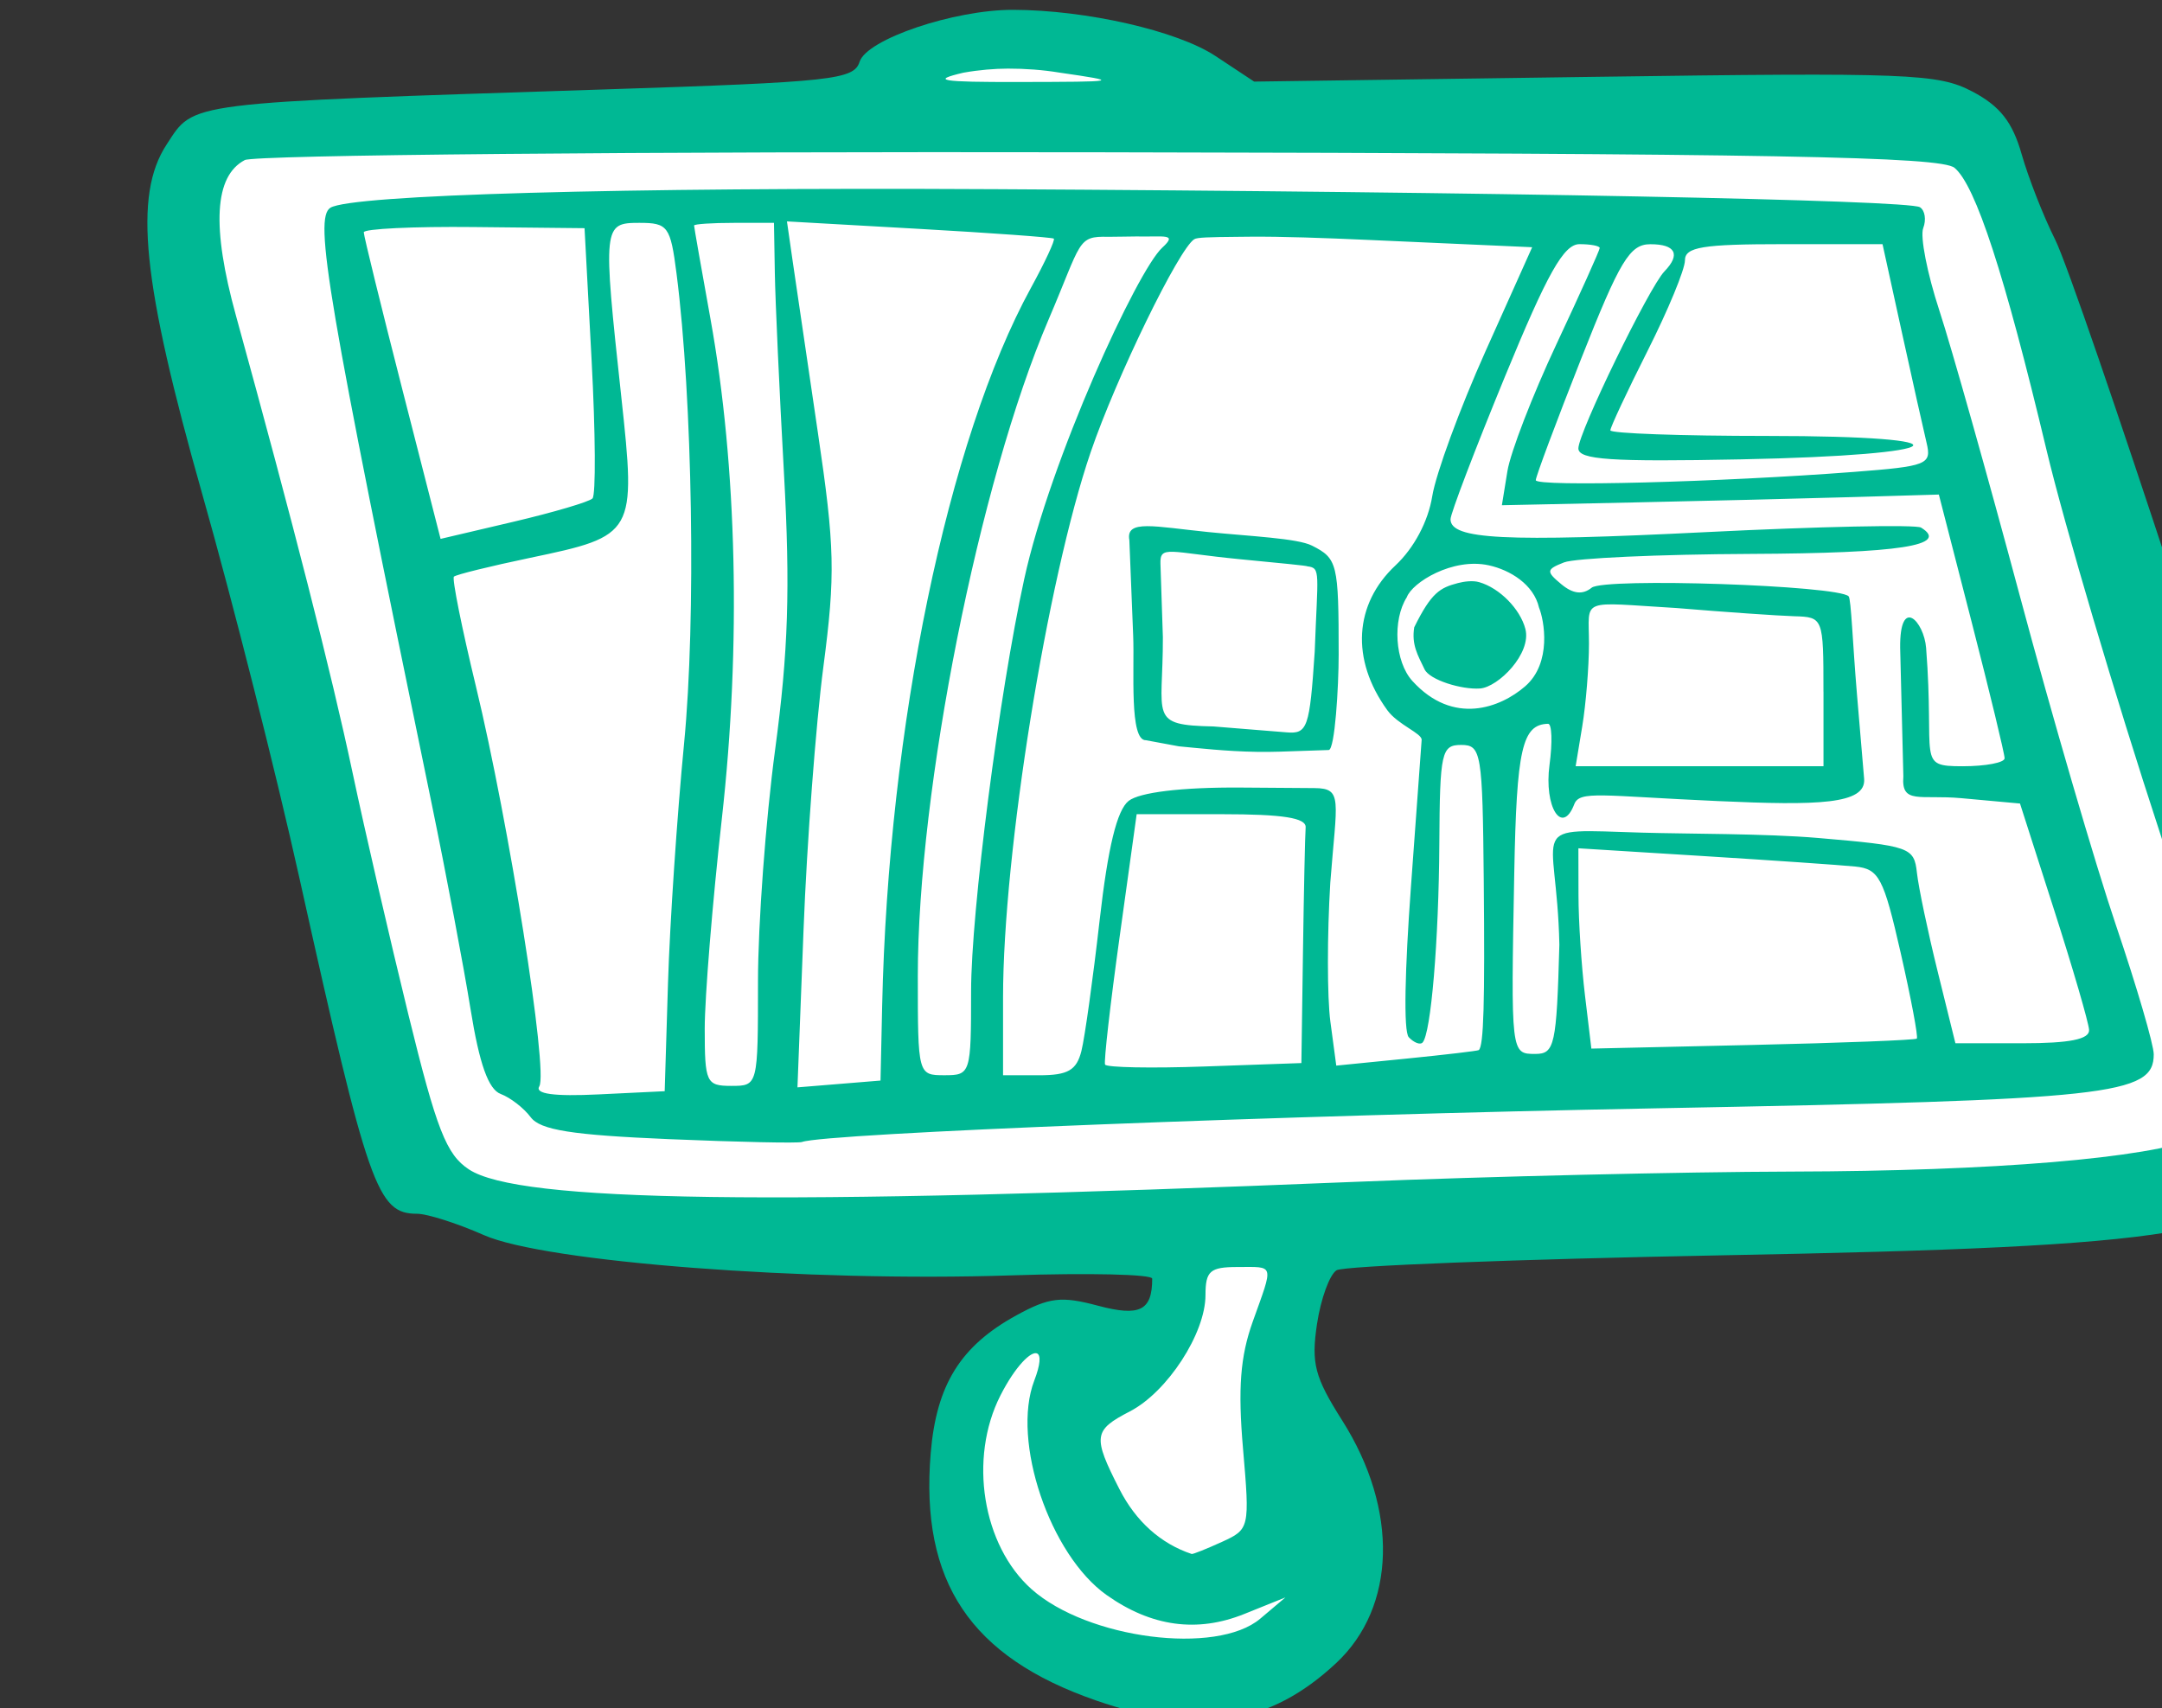 <?xml version="1.0" ?><svg height="125.109mm" viewBox="0 0 158.348 125.109" width="158.348mm" xmlns="http://www.w3.org/2000/svg">
    <rect x="0" y="0" width="158.348" height="125.109" fill="#333333" stroke="none"/>
    <path d="m 25911.475,1784.891 c 6.672,-16.513 15.568,-23.352 34.195,-23.352 18.626,0 164.765,-5.588 164.765,-5.588 0,0 8.804,-19.098 34.751,-19.682 25.947,-0.584 53.377,18.848 53.377,18.848 l 206.652,3.503 c 0,0 89.611,246.193 89.333,261.622 -0.278,15.429 1.668,28.606 -24.836,29.273 -26.503,0.667 -243.348,18.515 -243.348,18.515 0,0 -8.155,27.521 -4.819,47.537 3.336,20.016 34.751,79.062 -28.079,73.141 -62.829,-5.921 -63.663,-41.282 -61.81,-63.883 1.854,-22.601 11.955,-31.858 29.654,-28.689 17.7,3.169 23.26,4.67 27.894,-8.674 4.633,-13.344 4.818,-20.183 4.818,-20.183 0,0 -168.472,0.417 -188.025,-6.672 -19.553,-7.089 -28.727,-3.586 -32.99,-30.858 -4.263,-27.271 -61.532,-244.859 -61.532,-244.859 z" fill="#FFFFFF" transform="translate(31.734,-54.252) matrix(0.265,0,0,0.265,-6885.858,-403.021)"/>
    <path d="m 26144.588,1728.275 c -16.306,-0.026 -40.412,8.131 -42.385,14.346 -1.574,4.958 -7.432,5.598 -70.115,7.641 -117.465,3.832 -113.631,3.35 -121.418,15.236 -9.223,14.077 -6.774,38.05 9.908,96.828 8.284,29.197 20.353,76.903 26.817,106.012 18.998,85.553 21.493,92.678 32.472,92.678 2.835,0 11.159,2.654 18.496,5.9 16.854,7.454 89.378,12.995 145.69,11.131 21.461,-0.711 39.017,-0.304 39.017,0.904 0,8.856 -3.439,10.562 -15.054,7.461 -10.067,-2.688 -13.402,-2.293 -22.442,2.654 -15.484,8.479 -22.153,19.199 -23.724,38.133 -2.941,35.487 10.964,56.295 45.658,68.318 h -0.01 c 28.531,9.888 47.996,6.865 66.406,-10.307 16.624,-15.508 17.301,-42.429 1.684,-67.053 -7.615,-12.008 -8.603,-15.785 -6.971,-26.664 1.045,-6.97 3.48,-13.662 5.412,-14.865 1.93,-1.206 49.888,-3.062 106.576,-4.129 127.122,-2.392 148.517,-5.905 158.965,-26.111 5.738,-11.076 5.683,-28.408 -0.152,-51.207 -7.662,-29.93 -60.543,-190.959 -66.811,-203.451 -3.207,-6.389 -7.363,-16.991 -9.238,-23.557 -2.548,-8.927 -5.989,-13.299 -13.633,-17.318 -9.446,-4.969 -17.404,-5.277 -104.361,-4.061 l -94.135,1.315 -10.664,-7.057 c -10.575,-6.997 -35.756,-12.733 -55.988,-12.777 z m -1.4,16.244 c 4.718,-0.01 9.746,0.357 14.177,1.096 17.358,2.513 16.562,2.546 -11.103,2.605 -21.748,0.04 -24.512,-0.42 -15.399,-2.566 4.36,-0.782 8.658,-1.121 12.325,-1.135 z m 25.48,23.127 c 186.528,0.342 232.385,1.178 236.146,4.299 5.829,4.837 13.8,29.286 25.426,77.982 4.956,20.761 19.047,68.326 31.315,105.701 13.603,41.448 21.663,70.517 20.658,74.519 -0.905,3.609 -5.308,8.022 -9.783,9.807 -14.415,5.747 -56.688,9.274 -112.598,9.406 -30.005,0.071 -84.37,1.349 -120.812,2.842 -161.726,6.626 -230.96,5.653 -244.797,-3.439 -6.241,-4.104 -8.93,-10.978 -16.709,-42.699 -5.102,-20.796 -12.084,-51.06 -15.518,-67.258 -5.76,-27.161 -16.338,-68.602 -32.16,-125.998 -6.778,-24.588 -5.985,-38.588 2.434,-43.008 2.709,-1.42 108.749,-2.388 236.398,-2.154 z m -29.768,10.195 c -102.71,-0.548 -177.15,1.54 -182.959,5.131 -4.611,2.849 -0.847,24.998 27.975,164.668 4.011,19.435 8.854,45.039 10.764,56.895 2.432,15.093 4.928,22.103 8.324,23.375 2.671,1 6.399,3.891 8.287,6.42 2.652,3.554 11.365,4.933 38.281,6.07 19.168,0.804 35.683,1.161 36.701,0.781 6.422,-2.392 133.074,-7.383 236.079,-9.305 125.72,-2.343 137.525,-3.624 137.525,-14.928 0,-2.661 -4.691,-18.682 -10.422,-35.602 -5.734,-16.918 -17.702,-57.925 -26.598,-91.129 -8.898,-33.202 -18.909,-68.695 -22.246,-78.877 -3.339,-10.179 -5.339,-20.408 -4.449,-22.727 0.89,-2.321 0.479,-4.922 -0.914,-5.783 -3.245,-2.005 -118.945,-4.259 -256.348,-4.99 z m -56.781,8.908 36.488,2.062 c 20.07,1.135 36.839,2.348 37.268,2.699 0.428,0.349 -2.416,6.468 -6.318,13.598 -23.018,42.036 -39.435,121.262 -41.127,198.482 l -0.45,20.613 -11.478,0.941 -11.479,0.938 1.684,-43.639 c 0.925,-24 3.39,-56.654 5.475,-72.564 3.35,-25.562 3.173,-33.093 -1.518,-64.783 -2.92,-19.723 -6.038,-40.919 -6.928,-47.105 z m -40.775,0.402 c 7.871,0 8.578,0.967 10.252,13.988 4.435,34.52 5.419,95.596 2.093,129.853 -1.942,19.996 -3.943,49.813 -4.447,66.258 l -0.914,29.896 -18.291,0.885 c -12.348,0.596 -17.664,-0.131 -16.361,-2.242 2.505,-4.051 -8.374,-72.691 -17.506,-110.473 -3.905,-16.158 -6.652,-29.829 -6.1,-30.381 0.552,-0.55 10.02,-2.889 21.041,-5.195 29.089,-6.087 29.336,-6.524 25.211,-44.602 -5.117,-47.235 -5.036,-47.988 5.022,-47.988 z m 26.144,0 h 11.043 l 0.239,13.988 c 0.131,7.692 1.263,32.538 2.521,55.213 1.763,31.794 1.202,49.283 -2.447,76.441 -2.601,19.369 -4.731,48.191 -4.731,64.049 0,28.791 0,28.834 -7.361,28.834 -6.939,0 -7.361,-0.909 -7.361,-15.816 0,-8.7 2.136,-34.871 4.744,-58.158 5.336,-47.601 4.199,-97.27 -3.162,-138.047 -2.485,-13.768 -4.524,-25.363 -4.524,-25.767 0,-0.404 4.965,-0.736 11.039,-0.736 z m -71.824,1.158 30.512,0.315 1.951,36.496 c 1.075,20.072 1.185,37.263 0.244,38.201 -0.939,0.941 -10.77,3.839 -21.846,6.443 l -20.14,4.732 -10.612,-41.477 c -5.837,-22.812 -10.615,-42.278 -10.615,-43.254 0,-0.974 13.728,-1.634 30.506,-1.457 z m 183.01,2.6 c 7.69,0.169 11.534,-0.91 7.173,3.095 -6.932,6.365 -30.95,58.598 -38.158,91.614 -6.915,31.671 -14.679,91.926 -14.679,113.908 0,22.79 -0.133,23.205 -7.362,23.205 -7.323,0 -7.363,-0.133 -7.363,-27.455 0,-51.493 16.933,-136.509 36.125,-181.367 9.281,-21.692 7.818,-23.117 16.543,-22.902 1.305,0.032 6.622,-0.122 7.721,-0.098 z m 31.373,0.068 c 8.73,-0.079 20.369,0.337 32.807,0.893 l 45.23,2.016 -12.898,28.758 c -7.092,15.818 -13.717,33.849 -14.721,40.068 -1.122,6.959 -5.034,14.314 -10.164,19.117 -11.407,10.681 -12.422,25.987 -2.257,40.009 2.936,4.049 9.626,6.399 9.493,8.221 l -2.969,40.733 c -1.638,22.467 -2.098,39.843 -0.588,41.438 1.434,1.515 3.146,2.173 3.807,1.471 2.33,-2.476 4.484,-28.102 4.639,-55.018 0.139,-25.224 0.584,-27.238 6.037,-27.238 5.563,0 5.909,2.08 6.24,37.545 0.314,33.91 -0.02,45.594 -1.365,46.787 -0.249,0.223 -9.217,1.28 -19.926,2.352 l -19.471,1.943 -1.63,-12.162 c -0.895,-6.69 -0.906,-23.98 -0.02,-38.424 1.768,-23.001 3.548,-26.059 -4.394,-26.116 l -20.323,-0.146 c -16.595,-0.119 -28.054,1.36 -31.012,3.682 -3.234,2.54 -5.723,12.773 -8.027,33.022 -1.835,16.136 -4.097,32.368 -5.027,36.072 v 0.01 c -1.345,5.358 -3.73,6.731 -11.678,6.731 h -9.986 v -21.535 c 0,-39.712 12.175,-115.435 24.236,-150.732 7.026,-20.562 24.352,-56.164 28.612,-58.799 0.807,-0.501 3.789,-0.591 12.518,-0.67 z m 91.133,2.062 c 3.064,0 5.57,0.479 5.57,1.065 0,0.588 -5.395,12.578 -11.988,26.646 -6.592,14.069 -12.675,29.824 -13.518,35.012 l -1.531,9.434 36.34,-0.771 c 19.987,-0.424 47.162,-1.088 60.385,-1.477 l 24.046,-0.705 9.092,35.338 c 5,19.435 9.082,36.33 9.082,37.545 0,1.215 -5.247,2.209 -11.654,2.209 -12.839,0 -7.613,-1.55 -10.041,-32.713 -0.569,-7.288 -7.327,-14.575 -7.172,0 l 0.885,35.49 c -0.634,7.88 4.585,5.003 16.119,6.055 l 16.119,1.471 9.441,29.449 c 5.194,16.195 9.541,31.104 9.651,33.129 0.141,2.577 -5.364,3.68 -18.371,3.68 h -18.573 l -4.914,-19.877 c -2.703,-10.932 -5.276,-23.19 -5.722,-27.238 -0.773,-7.054 -1.915,-7.456 -27.309,-9.625 -14.576,-1.243 -36.439,-1.108 -48.588,-1.471 -33.084,-0.989 -23.617,-2.854 -22.925,30.973 -0.771,27.757 -1.304,30.184 -6.625,30.184 -6.796,-10e-5 -6.783,0.118 -5.842,-50.061 0.642,-34.253 2.174,-41.005 9.343,-41.182 1.062,-0.024 1.242,5.084 0.401,11.351 -1.562,11.643 3.476,19.65 6.842,10.875 1.48,-3.852 7.398,-2.312 39.748,-0.864 27.586,1.235 40.966,0.944 40.363,-6.175 l -1.977,-23.33 c -1.198,-14.133 -1.606,-26.361 -2.302,-27.088 -2.904,-3.039 -67.496,-5.207 -71.012,-2.387 -2.522,2.025 -5.165,1.725 -8.385,-0.947 -4.271,-3.545 -4.202,-4.1 0.737,-6.041 2.992,-1.177 26.23,-2.237 51.644,-2.348 41.117,-0.185 55.024,-2.335 47.035,-7.271 -1.404,-0.87 -28.074,-0.308 -59.265,1.244 -55.908,2.785 -70.786,2.037 -70.786,-3.555 0,-1.564 6.769,-19.309 15.045,-39.434 11.767,-28.621 16.257,-36.592 20.612,-36.592 z m 56.431,0 h 27.305 l 5.33,24.295 c 2.931,13.362 6.015,27.151 6.852,30.641 1.425,5.959 0.189,6.45 -20.119,8.012 -36.982,2.84 -87.897,4.163 -87.897,2.283 0,-0.987 5.632,-16.058 12.514,-33.492 10.731,-27.179 13.46,-31.719 19.14,-31.719 6.973,-0.02 8.452,2.81 3.916,7.49 -4.251,4.388 -23.797,44.573 -23.797,48.939 0,3.141 9.037,3.74 44.909,3.029 59.185,-1.171 65.096,-6.473 7.218,-6.473 -23.808,0 -43.289,-0.697 -43.289,-1.547 0,-0.85 4.639,-10.755 10.309,-22.01 5.667,-11.257 10.305,-22.488 10.305,-24.957 0,-3.702 4.799,-4.492 27.304,-4.492 z m -180.858,81.796 1.058,26.425 c 0.387,9.669 -1.121,29.026 3.519,28.88 l 9.102,1.687 4.496,0.433 c 6.527,0.629 14.573,1.339 23.48,1.039 l 13.44,-0.453 c 1.718,-0.058 2.756,-17.538 2.756,-26.344 0,-25.22 -0.334,-26.585 -7.362,-30.141 -4.05,-2.05 -17.076,-2.579 -28.818,-3.768 -14.743,-1.493 -22.734,-3.551 -21.671,2.241 z m 8.594,6.547 c -0.174,-5.271 2.44,-3.155 22.018,-1.264 11.739,1.134 18.441,1.777 18.662,1.975 3.669,0.456 2.757,1.769 1.955,23.583 -1.396,21.028 -2.004,22.781 -7.753,22.291 -3.43,-0.292 -12.533,-1.026 -20.227,-1.631 -18.126,-0.374 -13.932,-2.506 -13.986,-24.68 z m 90.721,0.413 c 5.893,1.284 12.445,5.279 13.909,11.699 1.417,3.408 3.625,15.286 -3.84,21.754 -6.816,5.906 -19.854,10.959 -31.166,-1.49 -4.834,-5.32 -5.544,-16.817 -1.533,-23.145 1.472,-4.042 12.624,-10.999 22.63,-8.818 z m -2.648,4.654 c -1.754,-0.504 -4.155,-0.19 -5.871,0.262 -4.917,1.295 -7.322,2.589 -12.066,12.224 -0.759,4.794 0.938,7.617 2.863,11.616 1.424,2.959 10.282,5.649 15.312,5.293 5.03,-0.356 14.333,-9.664 12.544,-16.479 -1.432,-5.456 -7.058,-11.27 -12.782,-12.915 z m 54.678,7.168 c 13.362,1.111 27.938,2.123 32.392,2.256 8.029,0.232 8.1,0.379 8.1,20.846 h 0.01 v 20.615 h -34.25 -34.252 l 1.828,-11.043 c 1.002,-6.074 1.855,-16.365 1.855,-22.869 0,-12.831 -2.901,-11.414 24.317,-9.805 z m -149.325,56.969 h 23.498 c 16.991,0 23.425,1.016 23.204,3.678 -0.163,2.025 -0.494,17.502 -0.737,34.393 l -0.441,30.713 -26.793,0.945 c -14.736,0.519 -27.098,0.281 -27.467,-0.529 -0.371,-0.811 1.442,-16.711 4.031,-35.336 z m 122.086,9.422 34.604,2.152 c 19.029,1.186 37.885,2.484 41.9,2.891 6.566,0.663 7.829,3.055 12.553,23.771 2.889,12.671 4.903,23.372 4.477,23.783 v 0 c -0.427,0.411 -20.838,1.202 -45.362,1.756 l -44.586,1.008 -1.767,-14.725 c -0.972,-8.097 -1.793,-20.553 -1.793,-27.68 z m -94.232,115.728 c 10.359,0 10.036,-1.154 4.23,15.09 -3.45,9.654 -4.125,18.462 -2.689,35.119 1.89,21.944 1.813,22.278 -5.842,25.767 -4.264,1.941 -8.022,3.442 -8.351,3.332 -8.559,-2.853 -15.425,-9.011 -19.959,-17.9 -7.445,-14.594 -7.22,-16.283 2.88,-21.506 10.365,-5.36 20.897,-21.565 20.897,-32.15 0,-6.65 1.257,-7.752 8.834,-7.752 z m -55.322,23.916 c 0.966,0.525 0.914,2.921 -0.836,7.486 -6.363,16.591 4.3,48.16 20.019,59.272 12.357,8.733 24.995,10.467 38.043,5.213 l 11.348,-4.568 -6.951,5.875 c -12.054,10.184 -47.769,5.58 -63.198,-8.146 -13.582,-12.085 -17.456,-36.143 -8.617,-53.533 4.14,-8.147 8.581,-12.472 10.192,-11.598 z" fill="#00B894" transform="translate(31.734,-54.252) matrix(0.265,0,0,0.265,-6885.858,-403.021)"/>
</svg>